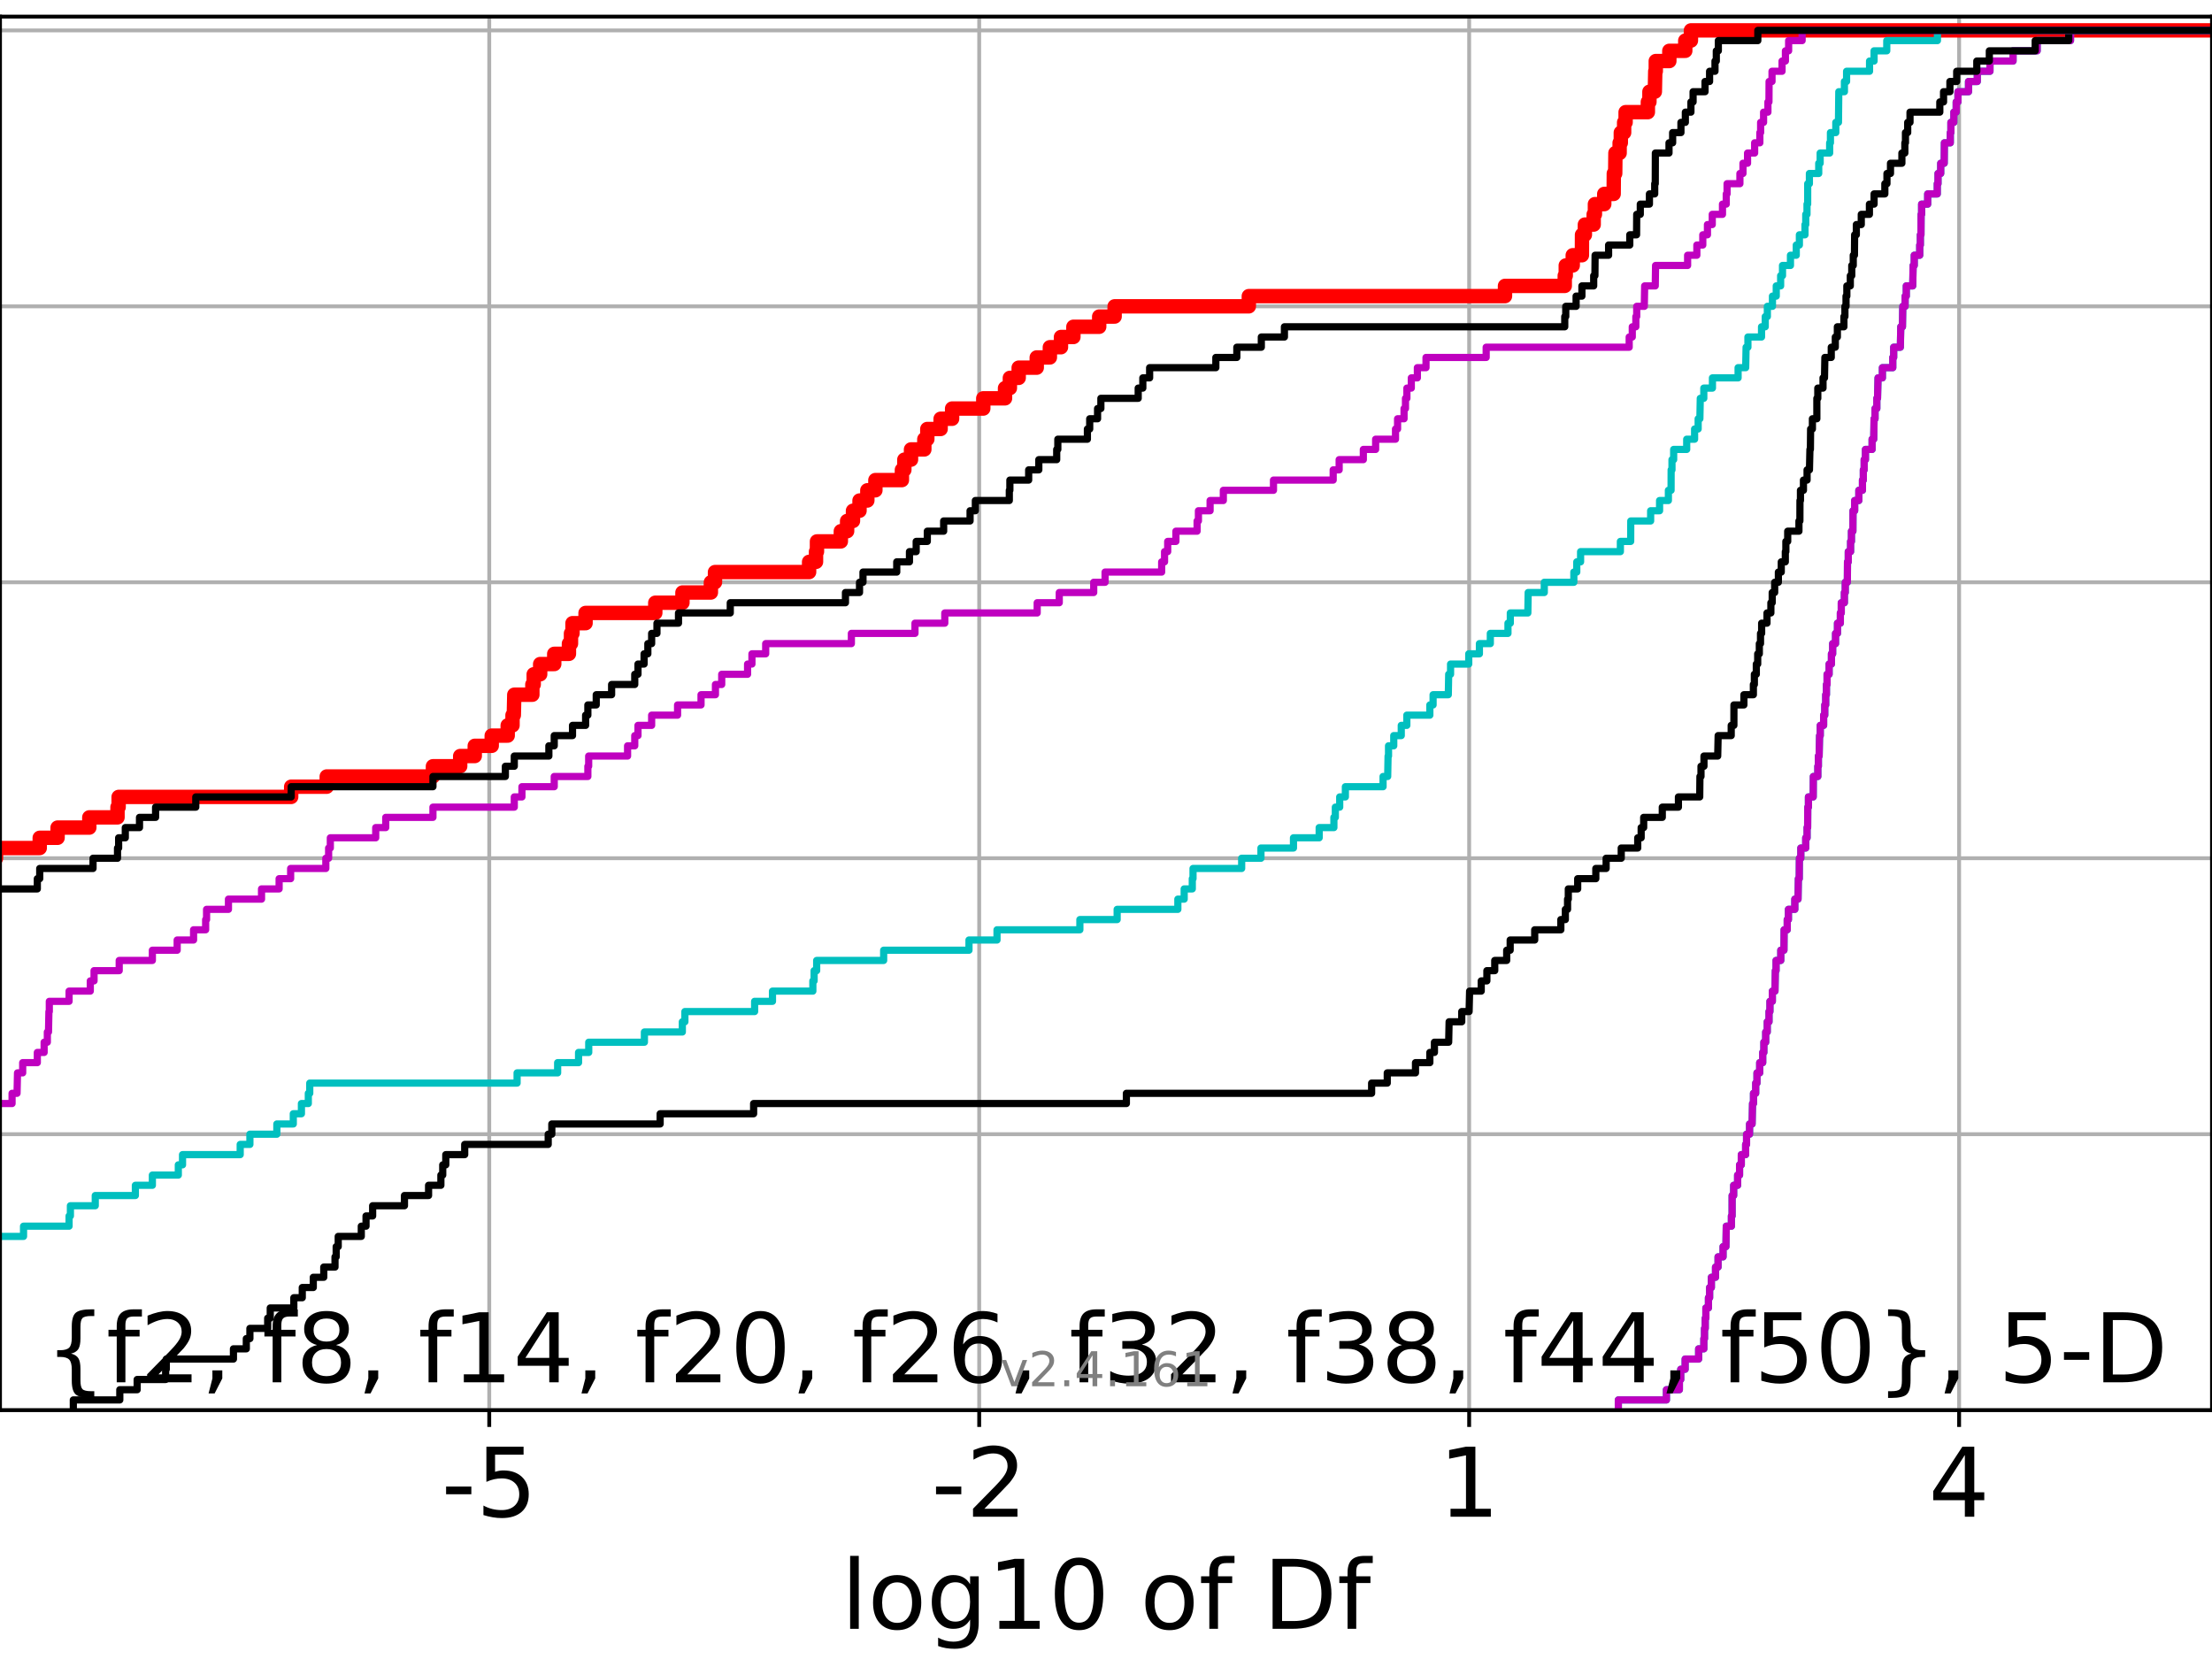 <?xml version="1.0" encoding="utf-8" standalone="no"?>
<!DOCTYPE svg PUBLIC "-//W3C//DTD SVG 1.1//EN"
  "http://www.w3.org/Graphics/SVG/1.1/DTD/svg11.dtd">
<!-- Created with matplotlib (https://matplotlib.org/) -->
<svg height="345.6pt" version="1.1" viewBox="0 0 460.8 345.6" width="460.8pt" xmlns="http://www.w3.org/2000/svg" xmlns:xlink="http://www.w3.org/1999/xlink">
 <defs>
  <style type="text/css">*{stroke-linecap:butt;stroke-linejoin:round;}</style>
 </defs>
 <g id="figure_1">
  <g id="patch_1">
   <path d="M 0 345.6 
L 460.8 345.6 
L 460.8 0 
L 0 0 
z
" style="fill:#ffffff;"/>
  </g>
  <g id="axes_1">
   <g id="patch_2">
    <path d="M 0 293.76 
L 460.8 293.76 
L 460.8 3.456 
L 0 3.456 
z
" style="fill:#ffffff;"/>
   </g>
   <g id="matplotlib.axis_1">
    <g id="xtick_1">
     <g id="line2d_1">
      <path clip-path="url(#p6f774fb34b)" d="M 101.919 293.76 
L 101.919 3.456 
" style="fill:none;stroke:#b0b0b0;stroke-linecap:square;stroke-width:0.8;"/>
     </g>
     <g id="line2d_2">
      <defs>
       <path d="M 0 0 
L 0 3.5 
" id="macb6e0e035" style="stroke:#000000;stroke-width:0.8;"/>
      </defs>
      <g>
       <use style="stroke:#000000;stroke-width:0.8;" x="101.919" xlink:href="#macb6e0e035" y="293.76"/>
      </g>
     </g>
     <g id="text_1">
      <!-- -5 -->
      <g transform="translate(91.949 315.957)scale(0.2 -0.2)">
       <defs>
        <path d="M 4.891 31.391 
L 31.203 31.391 
L 31.203 23.391 
L 4.891 23.391 
z
" id="DejaVuSans-45"/>
        <path d="M 10.797 72.906 
L 49.516 72.906 
L 49.516 64.594 
L 19.828 64.594 
L 19.828 46.734 
Q 21.969 47.469 24.109 47.828 
Q 26.266 48.188 28.422 48.188 
Q 40.625 48.188 47.75 41.5 
Q 54.891 34.812 54.891 23.391 
Q 54.891 11.625 47.562 5.094 
Q 40.234 -1.422 26.906 -1.422 
Q 22.312 -1.422 17.547 -0.641 
Q 12.797 0.141 7.719 1.703 
L 7.719 11.625 
Q 12.109 9.234 16.797 8.062 
Q 21.484 6.891 26.703 6.891 
Q 35.156 6.891 40.078 11.328 
Q 45.016 15.766 45.016 23.391 
Q 45.016 31 40.078 35.438 
Q 35.156 39.891 26.703 39.891 
Q 22.75 39.891 18.812 39.016 
Q 14.891 38.141 10.797 36.281 
z
" id="DejaVuSans-53"/>
       </defs>
       <use xlink:href="#DejaVuSans-45"/>
       <use x="36.084" xlink:href="#DejaVuSans-53"/>
      </g>
     </g>
    </g>
    <g id="xtick_2">
     <g id="line2d_3">
      <path clip-path="url(#p6f774fb34b)" d="M 203.986 293.76 
L 203.986 3.456 
" style="fill:none;stroke:#b0b0b0;stroke-linecap:square;stroke-width:0.8;"/>
     </g>
     <g id="line2d_4">
      <g>
       <use style="stroke:#000000;stroke-width:0.8;" x="203.986" xlink:href="#macb6e0e035" y="293.76"/>
      </g>
     </g>
     <g id="text_2">
      <!-- -2 -->
      <g transform="translate(194.016 315.957)scale(0.2 -0.2)">
       <defs>
        <path d="M 19.188 8.297 
L 53.609 8.297 
L 53.609 0 
L 7.328 0 
L 7.328 8.297 
Q 12.938 14.109 22.625 23.891 
Q 32.328 33.688 34.812 36.531 
Q 39.547 41.844 41.422 45.531 
Q 43.312 49.219 43.312 52.781 
Q 43.312 58.594 39.234 62.25 
Q 35.156 65.922 28.609 65.922 
Q 23.969 65.922 18.812 64.312 
Q 13.672 62.703 7.812 59.422 
L 7.812 69.391 
Q 13.766 71.781 18.938 73 
Q 24.125 74.219 28.422 74.219 
Q 39.75 74.219 46.484 68.547 
Q 53.219 62.891 53.219 53.422 
Q 53.219 48.922 51.531 44.891 
Q 49.859 40.875 45.406 35.406 
Q 44.188 33.984 37.641 27.219 
Q 31.109 20.453 19.188 8.297 
z
" id="DejaVuSans-50"/>
       </defs>
       <use xlink:href="#DejaVuSans-45"/>
       <use x="36.084" xlink:href="#DejaVuSans-50"/>
      </g>
     </g>
    </g>
    <g id="xtick_3">
     <g id="line2d_5">
      <path clip-path="url(#p6f774fb34b)" d="M 306.052 293.76 
L 306.052 3.456 
" style="fill:none;stroke:#b0b0b0;stroke-linecap:square;stroke-width:0.8;"/>
     </g>
     <g id="line2d_6">
      <g>
       <use style="stroke:#000000;stroke-width:0.8;" x="306.052" xlink:href="#macb6e0e035" y="293.76"/>
      </g>
     </g>
     <g id="text_3">
      <!-- 1 -->
      <g transform="translate(299.69 315.957)scale(0.2 -0.2)">
       <defs>
        <path d="M 12.406 8.297 
L 28.516 8.297 
L 28.516 63.922 
L 10.984 60.406 
L 10.984 69.391 
L 28.422 72.906 
L 38.281 72.906 
L 38.281 8.297 
L 54.391 8.297 
L 54.391 0 
L 12.406 0 
z
" id="DejaVuSans-49"/>
       </defs>
       <use xlink:href="#DejaVuSans-49"/>
      </g>
     </g>
    </g>
    <g id="xtick_4">
     <g id="line2d_7">
      <path clip-path="url(#p6f774fb34b)" d="M 408.119 293.76 
L 408.119 3.456 
" style="fill:none;stroke:#b0b0b0;stroke-linecap:square;stroke-width:0.8;"/>
     </g>
     <g id="line2d_8">
      <g>
       <use style="stroke:#000000;stroke-width:0.8;" x="408.119" xlink:href="#macb6e0e035" y="293.76"/>
      </g>
     </g>
     <g id="text_4">
      <!-- 4 -->
      <g transform="translate(401.756 315.957)scale(0.2 -0.2)">
       <defs>
        <path d="M 37.797 64.312 
L 12.891 25.391 
L 37.797 25.391 
z
M 35.203 72.906 
L 47.609 72.906 
L 47.609 25.391 
L 58.016 25.391 
L 58.016 17.188 
L 47.609 17.188 
L 47.609 0 
L 37.797 0 
L 37.797 17.188 
L 4.891 17.188 
L 4.891 26.703 
z
" id="DejaVuSans-52"/>
       </defs>
       <use xlink:href="#DejaVuSans-52"/>
      </g>
     </g>
    </g>
    <g id="text_5">
     <!-- log10 of Df -->
     <g transform="translate(175.214 339.313)scale(0.2 -0.2)">
      <defs>
       <path d="M 9.422 75.984 
L 18.406 75.984 
L 18.406 0 
L 9.422 0 
z
" id="DejaVuSans-108"/>
       <path d="M 30.609 48.391 
Q 23.391 48.391 19.188 42.75 
Q 14.984 37.109 14.984 27.297 
Q 14.984 17.484 19.156 11.844 
Q 23.344 6.203 30.609 6.203 
Q 37.797 6.203 41.984 11.859 
Q 46.188 17.531 46.188 27.297 
Q 46.188 37.016 41.984 42.703 
Q 37.797 48.391 30.609 48.391 
z
M 30.609 56 
Q 42.328 56 49.016 48.375 
Q 55.719 40.766 55.719 27.297 
Q 55.719 13.875 49.016 6.219 
Q 42.328 -1.422 30.609 -1.422 
Q 18.844 -1.422 12.172 6.219 
Q 5.516 13.875 5.516 27.297 
Q 5.516 40.766 12.172 48.375 
Q 18.844 56 30.609 56 
z
" id="DejaVuSans-111"/>
       <path d="M 45.406 27.984 
Q 45.406 37.75 41.375 43.109 
Q 37.359 48.484 30.078 48.484 
Q 22.859 48.484 18.828 43.109 
Q 14.797 37.75 14.797 27.984 
Q 14.797 18.266 18.828 12.891 
Q 22.859 7.516 30.078 7.516 
Q 37.359 7.516 41.375 12.891 
Q 45.406 18.266 45.406 27.984 
z
M 54.391 6.781 
Q 54.391 -7.172 48.188 -13.984 
Q 42 -20.797 29.203 -20.797 
Q 24.469 -20.797 20.266 -20.094 
Q 16.062 -19.391 12.109 -17.922 
L 12.109 -9.188 
Q 16.062 -11.328 19.922 -12.344 
Q 23.781 -13.375 27.781 -13.375 
Q 36.625 -13.375 41.016 -8.766 
Q 45.406 -4.156 45.406 5.172 
L 45.406 9.625 
Q 42.625 4.781 38.281 2.391 
Q 33.938 0 27.875 0 
Q 17.828 0 11.672 7.656 
Q 5.516 15.328 5.516 27.984 
Q 5.516 40.672 11.672 48.328 
Q 17.828 56 27.875 56 
Q 33.938 56 38.281 53.609 
Q 42.625 51.219 45.406 46.391 
L 45.406 54.688 
L 54.391 54.688 
z
" id="DejaVuSans-103"/>
       <path d="M 31.781 66.406 
Q 24.172 66.406 20.328 58.906 
Q 16.5 51.422 16.5 36.375 
Q 16.5 21.391 20.328 13.891 
Q 24.172 6.391 31.781 6.391 
Q 39.453 6.391 43.281 13.891 
Q 47.125 21.391 47.125 36.375 
Q 47.125 51.422 43.281 58.906 
Q 39.453 66.406 31.781 66.406 
z
M 31.781 74.219 
Q 44.047 74.219 50.516 64.516 
Q 56.984 54.828 56.984 36.375 
Q 56.984 17.969 50.516 8.266 
Q 44.047 -1.422 31.781 -1.422 
Q 19.531 -1.422 13.062 8.266 
Q 6.594 17.969 6.594 36.375 
Q 6.594 54.828 13.062 64.516 
Q 19.531 74.219 31.781 74.219 
z
" id="DejaVuSans-48"/>
       <path id="DejaVuSans-32"/>
       <path d="M 37.109 75.984 
L 37.109 68.5 
L 28.516 68.5 
Q 23.688 68.5 21.797 66.547 
Q 19.922 64.594 19.922 59.516 
L 19.922 54.688 
L 34.719 54.688 
L 34.719 47.703 
L 19.922 47.703 
L 19.922 0 
L 10.891 0 
L 10.891 47.703 
L 2.297 47.703 
L 2.297 54.688 
L 10.891 54.688 
L 10.891 58.5 
Q 10.891 67.625 15.141 71.797 
Q 19.391 75.984 28.609 75.984 
z
" id="DejaVuSans-102"/>
       <path d="M 19.672 64.797 
L 19.672 8.109 
L 31.594 8.109 
Q 46.688 8.109 53.688 14.938 
Q 60.688 21.781 60.688 36.531 
Q 60.688 51.172 53.688 57.984 
Q 46.688 64.797 31.594 64.797 
z
M 9.812 72.906 
L 30.078 72.906 
Q 51.266 72.906 61.172 64.094 
Q 71.094 55.281 71.094 36.531 
Q 71.094 17.672 61.125 8.828 
Q 51.172 0 30.078 0 
L 9.812 0 
z
" id="DejaVuSans-68"/>
      </defs>
      <use xlink:href="#DejaVuSans-108"/>
      <use x="27.783" xlink:href="#DejaVuSans-111"/>
      <use x="88.965" xlink:href="#DejaVuSans-103"/>
      <use x="152.441" xlink:href="#DejaVuSans-49"/>
      <use x="216.064" xlink:href="#DejaVuSans-48"/>
      <use x="279.688" xlink:href="#DejaVuSans-32"/>
      <use x="311.475" xlink:href="#DejaVuSans-111"/>
      <use x="372.656" xlink:href="#DejaVuSans-102"/>
      <use x="407.861" xlink:href="#DejaVuSans-32"/>
      <use x="439.648" xlink:href="#DejaVuSans-68"/>
      <use x="516.65" xlink:href="#DejaVuSans-102"/>
     </g>
    </g>
   </g>
   <g id="matplotlib.axis_2">
    <g id="ytick_1">
     <g id="line2d_9">
      <path clip-path="url(#p6f774fb34b)" d="M 0 293.76 
L 460.8 293.76 
" style="fill:none;stroke:#b0b0b0;stroke-linecap:square;stroke-width:0.8;"/>
     </g>
     <g id="line2d_10">
      <defs>
       <path d="M 0 0 
L -3.5 0 
" id="m9b605b7a3c" style="stroke:#000000;stroke-width:0.8;"/>
      </defs>
      <g>
       <use style="stroke:#000000;stroke-width:0.8;" x="0" xlink:href="#m9b605b7a3c" y="293.76"/>
      </g>
     </g>
    </g>
    <g id="ytick_2">
     <g id="line2d_11">
      <path clip-path="url(#p6f774fb34b)" d="M 0 236.274 
L 460.8 236.274 
" style="fill:none;stroke:#b0b0b0;stroke-linecap:square;stroke-width:0.8;"/>
     </g>
     <g id="line2d_12">
      <g>
       <use style="stroke:#000000;stroke-width:0.8;" x="0" xlink:href="#m9b605b7a3c" y="236.274"/>
      </g>
     </g>
    </g>
    <g id="ytick_3">
     <g id="line2d_13">
      <path clip-path="url(#p6f774fb34b)" d="M 0 178.788 
L 460.8 178.788 
" style="fill:none;stroke:#b0b0b0;stroke-linecap:square;stroke-width:0.8;"/>
     </g>
     <g id="line2d_14">
      <g>
       <use style="stroke:#000000;stroke-width:0.8;" x="0" xlink:href="#m9b605b7a3c" y="178.788"/>
      </g>
     </g>
    </g>
    <g id="ytick_4">
     <g id="line2d_15">
      <path clip-path="url(#p6f774fb34b)" d="M 0 121.302 
L 460.8 121.302 
" style="fill:none;stroke:#b0b0b0;stroke-linecap:square;stroke-width:0.8;"/>
     </g>
     <g id="line2d_16">
      <g>
       <use style="stroke:#000000;stroke-width:0.8;" x="0" xlink:href="#m9b605b7a3c" y="121.302"/>
      </g>
     </g>
    </g>
    <g id="ytick_5">
     <g id="line2d_17">
      <path clip-path="url(#p6f774fb34b)" d="M 0 63.816 
L 460.8 63.816 
" style="fill:none;stroke:#b0b0b0;stroke-linecap:square;stroke-width:0.8;"/>
     </g>
     <g id="line2d_18">
      <g>
       <use style="stroke:#000000;stroke-width:0.8;" x="0" xlink:href="#m9b605b7a3c" y="63.816"/>
      </g>
     </g>
    </g>
    <g id="ytick_6">
     <g id="line2d_19">
      <path clip-path="url(#p6f774fb34b)" d="M 0 6.33 
L 460.8 6.33 
" style="fill:none;stroke:#b0b0b0;stroke-linecap:square;stroke-width:0.8;"/>
     </g>
     <g id="line2d_20">
      <g>
       <use style="stroke:#000000;stroke-width:0.8;" x="0" xlink:href="#m9b605b7a3c" y="6.33"/>
      </g>
     </g>
    </g>
   </g>
   <g id="line2d_21">
    <path clip-path="url(#p6f774fb34b)" d="M -1 178.788 
L -0.83 178.788 
L -0.83 176.659 
L 8.276 176.659 
L 8.276 174.53 
L 11.997 174.53 
L 11.997 172.401 
L 18.606 172.401 
L 18.606 170.272 
L 24.481 170.272 
L 24.481 168.143 
L 24.714 168.143 
L 24.714 166.013 
L 60.658 166.013 
L 60.658 163.884 
L 68.067 163.884 
L 68.067 161.755 
L 90.19 161.755 
L 90.19 159.626 
L 95.866 159.626 
L 95.866 157.497 
L 98.9 157.497 
L 98.9 155.368 
L 102.435 155.368 
L 102.435 153.239 
L 105.763 153.239 
L 105.763 151.11 
L 106.768 151.11 
L 106.768 148.981 
L 107.037 148.981 
L 107.135 144.722 
L 110.901 144.722 
L 110.901 142.593 
L 111.182 142.593 
L 111.182 140.464 
L 112.527 140.464 
L 112.527 138.335 
L 115.458 138.335 
L 115.458 136.206 
L 118.521 136.206 
L 118.521 134.077 
L 118.947 134.077 
L 118.947 131.948 
L 119.263 131.948 
L 119.263 129.819 
L 121.982 129.819 
L 121.982 127.69 
L 136.508 127.69 
L 136.508 125.56 
L 142.166 125.56 
L 142.166 123.431 
L 148.091 123.431 
L 148.091 121.302 
L 148.946 121.302 
L 148.946 119.173 
L 168.551 119.173 
L 168.551 117.044 
L 169.991 117.044 
L 169.991 114.915 
L 170.19 114.915 
L 170.19 112.786 
L 175.163 112.786 
L 175.163 110.657 
L 176.47 110.657 
L 176.47 108.528 
L 177.692 108.528 
L 177.692 106.398 
L 179.054 106.398 
L 179.054 104.269 
L 180.682 104.269 
L 180.682 102.14 
L 182.36 102.14 
L 182.36 100.011 
L 187.885 100.011 
L 187.885 97.882 
L 188.391 97.882 
L 188.391 95.753 
L 189.78 95.753 
L 189.78 93.624 
L 192.555 93.624 
L 192.555 91.495 
L 193.177 91.495 
L 193.177 89.366 
L 195.95 89.366 
L 195.95 87.236 
L 198.341 87.236 
L 198.341 85.107 
L 204.834 85.107 
L 204.834 82.978 
L 209.366 82.978 
L 209.366 80.849 
L 210.375 80.849 
L 210.375 78.72 
L 212.211 78.72 
L 212.211 76.591 
L 215.973 76.591 
L 215.973 74.462 
L 218.706 74.462 
L 218.706 72.333 
L 221.02 72.333 
L 221.02 70.204 
L 223.609 70.204 
L 223.609 68.074 
L 228.982 68.074 
L 228.982 65.945 
L 232.197 65.945 
L 232.197 63.816 
L 260.153 63.816 
L 260.153 61.687 
L 313.518 61.687 
L 313.518 59.558 
L 325.966 59.558 
L 325.966 57.429 
L 326.177 57.429 
L 326.177 55.3 
L 327.631 55.3 
L 327.631 53.171 
L 329.542 53.171 
L 329.562 48.912 
L 330.16 48.912 
L 330.16 46.783 
L 331.995 46.783 
L 331.995 44.654 
L 332.251 44.654 
L 332.251 42.525 
L 334.195 42.525 
L 334.195 40.396 
L 336.155 40.396 
L 336.188 36.138 
L 336.476 36.138 
L 336.524 31.88 
L 337.399 31.88 
L 337.399 29.75 
L 337.646 29.75 
L 337.646 27.621 
L 338.337 27.621 
L 338.337 25.492 
L 338.645 25.492 
L 338.645 23.363 
L 343.28 23.363 
L 343.28 21.234 
L 343.606 21.234 
L 343.606 19.105 
L 344.734 19.105 
L 344.821 14.847 
L 344.929 14.847 
L 344.929 12.718 
L 347.753 12.718 
L 347.753 10.589 
L 351.072 10.589 
L 351.072 8.459 
L 352.251 8.459 
L 352.251 6.33 
L 352.251 6.33 
L 460.8 6.33 
L 460.8 6.33 
" style="fill:none;stroke:#ff0000;stroke-linecap:square;stroke-width:3;"/>
   </g>
   <g id="line2d_22">
    <path clip-path="url(#p6f774fb34b)" d="M 337.129 293.76 
L 337.129 291.631 
L 347.146 291.631 
L 347.146 289.502 
L 349.846 289.502 
L 349.846 287.373 
L 350.127 287.373 
L 350.127 285.244 
L 351.046 285.244 
L 351.046 283.114 
L 353.857 283.114 
L 353.857 280.985 
L 354.943 280.985 
L 354.943 278.856 
L 355.081 278.856 
L 355.081 276.727 
L 355.234 276.727 
L 355.234 274.598 
L 355.364 274.598 
L 355.364 272.469 
L 355.898 272.469 
L 355.898 270.34 
L 356.145 270.34 
L 356.145 268.211 
L 356.511 268.211 
L 356.511 266.082 
L 357.373 266.082 
L 357.373 263.952 
L 357.904 263.952 
L 357.904 261.823 
L 358.943 261.823 
L 358.943 259.694 
L 359.542 259.694 
L 359.616 255.436 
L 360.684 255.436 
L 360.684 253.307 
L 360.829 253.307 
L 360.836 249.049 
L 361.154 249.049 
L 361.154 246.92 
L 361.977 246.92 
L 361.977 244.79 
L 362.383 244.79 
L 362.383 242.661 
L 362.746 242.661 
L 362.746 240.532 
L 363.647 240.532 
L 363.647 238.403 
L 363.84 238.403 
L 363.84 236.274 
L 364.466 236.274 
L 364.466 234.145 
L 364.994 234.145 
L 365.089 229.887 
L 365.283 229.887 
L 365.283 227.758 
L 365.743 227.758 
L 365.743 225.629 
L 366.012 225.629 
L 366.012 223.499 
L 366.575 223.499 
L 366.575 221.37 
L 367.204 221.37 
L 367.204 219.241 
L 367.445 219.241 
L 367.445 217.112 
L 367.826 217.112 
L 367.826 214.983 
L 368.148 214.983 
L 368.148 212.854 
L 368.516 212.854 
L 368.516 210.725 
L 368.708 210.725 
L 368.708 208.596 
L 369.214 208.596 
L 369.214 206.467 
L 369.761 206.467 
L 369.836 202.208 
L 369.986 202.208 
L 369.986 200.079 
L 370.969 200.079 
L 370.969 197.95 
L 371.628 197.95 
L 371.662 193.692 
L 372.311 193.692 
L 372.311 191.563 
L 372.562 191.563 
L 372.562 189.434 
L 373.893 189.434 
L 373.893 187.305 
L 374.562 187.305 
L 374.634 183.046 
L 374.815 183.046 
L 374.846 178.788 
L 375.141 178.788 
L 375.141 176.659 
L 376.163 176.659 
L 376.163 174.53 
L 376.447 174.53 
L 376.447 172.401 
L 376.564 172.401 
L 376.594 168.143 
L 376.729 168.143 
L 376.729 166.013 
L 377.722 166.013 
L 377.751 161.755 
L 378.686 161.755 
L 378.686 159.626 
L 378.805 159.626 
L 378.805 157.497 
L 378.96 157.497 
L 379.052 153.239 
L 379.194 153.239 
L 379.194 151.11 
L 379.895 151.11 
L 379.895 148.981 
L 380.13 148.981 
L 380.13 146.851 
L 380.327 146.851 
L 380.327 144.722 
L 380.482 144.722 
L 380.482 142.593 
L 380.613 142.593 
L 380.613 140.464 
L 381.036 140.464 
L 381.036 138.335 
L 381.52 138.335 
L 381.52 136.206 
L 381.775 136.206 
L 381.775 134.077 
L 382.377 134.077 
L 382.377 131.948 
L 382.781 131.948 
L 382.781 129.819 
L 383.378 129.819 
L 383.378 127.69 
L 383.569 127.69 
L 383.569 125.56 
L 384.219 125.56 
L 384.219 123.431 
L 384.401 123.431 
L 384.401 121.302 
L 384.835 121.302 
L 384.868 117.044 
L 385.027 117.044 
L 385.027 114.915 
L 385.51 114.915 
L 385.51 112.786 
L 385.689 112.786 
L 385.689 110.657 
L 385.991 110.657 
L 386.016 106.398 
L 386.361 106.398 
L 386.361 104.269 
L 387.227 104.269 
L 387.227 102.14 
L 387.983 102.14 
L 387.983 100.011 
L 388.162 100.011 
L 388.162 97.882 
L 388.339 97.882 
L 388.339 95.753 
L 388.606 95.753 
L 388.606 93.624 
L 389.99 93.624 
L 389.99 91.495 
L 390.33 91.495 
L 390.405 87.236 
L 390.606 87.236 
L 390.606 85.107 
L 390.978 85.107 
L 390.978 82.978 
L 391.124 82.978 
L 391.228 78.72 
L 392.137 78.72 
L 392.137 76.591 
L 394.3 76.591 
L 394.3 74.462 
L 394.488 74.462 
L 394.488 72.333 
L 395.877 72.333 
L 395.967 68.074 
L 396.315 68.074 
L 396.382 63.816 
L 396.874 63.816 
L 396.874 61.687 
L 397.115 61.687 
L 397.115 59.558 
L 398.45 59.558 
L 398.546 55.3 
L 398.771 55.3 
L 398.771 53.171 
L 399.914 53.171 
L 399.914 51.042 
L 400.045 51.042 
L 400.045 48.912 
L 400.172 48.912 
L 400.201 44.654 
L 400.307 44.654 
L 400.307 42.525 
L 401.571 42.525 
L 401.571 40.396 
L 403.57 40.396 
L 403.57 38.267 
L 403.721 38.267 
L 403.721 36.138 
L 404.284 36.138 
L 404.284 34.009 
L 405.013 34.009 
L 405.052 29.75 
L 406.286 29.75 
L 406.286 27.621 
L 406.405 27.621 
L 406.405 25.492 
L 407.02 25.492 
L 407.02 23.363 
L 407.51 23.363 
L 407.51 21.234 
L 407.877 21.234 
L 407.877 19.105 
L 410.077 19.105 
L 410.077 16.976 
L 411.908 16.976 
L 411.908 14.847 
L 414.546 14.847 
L 414.546 12.718 
L 419.357 12.718 
L 419.357 10.589 
L 424.376 10.589 
L 424.376 8.459 
L 431.328 8.459 
L 431.328 6.33 
L 431.328 6.33 
L 460.8 6.33 
L 460.8 6.33 
" style="fill:none;stroke:#00bfbf;stroke-linecap:square;stroke-width:1.5;"/>
   </g>
   <g id="line2d_23">
    <path clip-path="url(#p6f774fb34b)" d="M 337.129 293.76 
L 337.129 291.631 
L 347.146 291.631 
L 347.146 289.502 
L 349.846 289.502 
L 349.846 287.373 
L 350.127 287.373 
L 350.127 285.244 
L 351.046 285.244 
L 351.046 283.114 
L 353.857 283.114 
L 353.857 280.985 
L 354.943 280.985 
L 354.943 278.856 
L 355.081 278.856 
L 355.081 276.727 
L 355.234 276.727 
L 355.234 274.598 
L 355.364 274.598 
L 355.364 272.469 
L 355.898 272.469 
L 355.898 270.34 
L 356.145 270.34 
L 356.145 268.211 
L 356.511 268.211 
L 356.511 266.082 
L 357.373 266.082 
L 357.373 263.952 
L 357.904 263.952 
L 357.904 261.823 
L 358.943 261.823 
L 358.943 259.694 
L 359.542 259.694 
L 359.616 255.436 
L 360.684 255.436 
L 360.684 253.307 
L 360.829 253.307 
L 360.836 249.049 
L 361.154 249.049 
L 361.154 246.92 
L 361.977 246.92 
L 361.977 244.79 
L 362.383 244.79 
L 362.383 242.661 
L 362.746 242.661 
L 362.746 240.532 
L 363.647 240.532 
L 363.647 238.403 
L 363.84 238.403 
L 363.84 236.274 
L 364.466 236.274 
L 364.466 234.145 
L 364.994 234.145 
L 365.089 229.887 
L 365.283 229.887 
L 365.283 227.758 
L 365.743 227.758 
L 365.743 225.629 
L 366.012 225.629 
L 366.012 223.499 
L 366.575 223.499 
L 366.575 221.37 
L 367.204 221.37 
L 367.204 219.241 
L 367.445 219.241 
L 367.445 217.112 
L 367.826 217.112 
L 367.826 214.983 
L 368.148 214.983 
L 368.148 212.854 
L 368.516 212.854 
L 368.516 210.725 
L 368.708 210.725 
L 368.708 208.596 
L 369.214 208.596 
L 369.214 206.467 
L 369.761 206.467 
L 369.836 202.208 
L 369.986 202.208 
L 369.986 200.079 
L 370.969 200.079 
L 370.969 197.95 
L 371.628 197.95 
L 371.662 193.692 
L 372.311 193.692 
L 372.311 191.563 
L 372.562 191.563 
L 372.562 189.434 
L 373.893 189.434 
L 373.893 187.305 
L 374.562 187.305 
L 374.634 183.046 
L 374.815 183.046 
L 374.846 178.788 
L 375.141 178.788 
L 375.141 176.659 
L 376.163 176.659 
L 376.163 174.53 
L 376.447 174.53 
L 376.447 172.401 
L 376.564 172.401 
L 376.594 168.143 
L 376.729 168.143 
L 376.729 166.013 
L 377.722 166.013 
L 377.751 161.755 
L 378.686 161.755 
L 378.686 159.626 
L 378.805 159.626 
L 378.805 157.497 
L 378.96 157.497 
L 379.052 153.239 
L 379.194 153.239 
L 379.194 151.11 
L 379.895 151.11 
L 379.895 148.981 
L 380.13 148.981 
L 380.13 146.851 
L 380.327 146.851 
L 380.327 144.722 
L 380.482 144.722 
L 380.482 142.593 
L 380.613 142.593 
L 380.613 140.464 
L 381.036 140.464 
L 381.036 138.335 
L 381.52 138.335 
L 381.52 136.206 
L 381.775 136.206 
L 381.775 134.077 
L 382.377 134.077 
L 382.377 131.948 
L 382.781 131.948 
L 382.781 129.819 
L 383.378 129.819 
L 383.378 127.69 
L 383.569 127.69 
L 383.569 125.56 
L 384.219 125.56 
L 384.219 123.431 
L 384.401 123.431 
L 384.401 121.302 
L 384.835 121.302 
L 384.868 117.044 
L 385.027 117.044 
L 385.027 114.915 
L 385.51 114.915 
L 385.51 112.786 
L 385.689 112.786 
L 385.689 110.657 
L 385.991 110.657 
L 386.016 106.398 
L 386.361 106.398 
L 386.361 104.269 
L 387.227 104.269 
L 387.227 102.14 
L 387.983 102.14 
L 387.983 100.011 
L 388.162 100.011 
L 388.162 97.882 
L 388.339 97.882 
L 388.339 95.753 
L 388.606 95.753 
L 388.606 93.624 
L 389.99 93.624 
L 389.99 91.495 
L 390.33 91.495 
L 390.405 87.236 
L 390.606 87.236 
L 390.606 85.107 
L 390.978 85.107 
L 390.978 82.978 
L 391.124 82.978 
L 391.228 78.72 
L 392.137 78.72 
L 392.137 76.591 
L 394.3 76.591 
L 394.3 74.462 
L 394.488 74.462 
L 394.488 72.333 
L 395.877 72.333 
L 395.967 68.074 
L 396.315 68.074 
L 396.382 63.816 
L 396.874 63.816 
L 396.874 61.687 
L 397.115 61.687 
L 397.115 59.558 
L 398.45 59.558 
L 398.546 55.3 
L 398.771 55.3 
L 398.771 53.171 
L 399.914 53.171 
L 399.914 51.042 
L 400.045 51.042 
L 400.045 48.912 
L 400.172 48.912 
L 400.201 44.654 
L 400.307 44.654 
L 400.307 42.525 
L 401.571 42.525 
L 401.571 40.396 
L 403.57 40.396 
L 403.57 38.267 
L 403.721 38.267 
L 403.721 36.138 
L 404.284 36.138 
L 404.284 34.009 
L 405.013 34.009 
L 405.052 29.75 
L 406.286 29.75 
L 406.286 27.621 
L 406.405 27.621 
L 406.405 25.492 
L 407.02 25.492 
L 407.02 23.363 
L 407.51 23.363 
L 407.51 21.234 
L 407.877 21.234 
L 407.877 19.105 
L 410.077 19.105 
L 410.077 16.976 
L 411.908 16.976 
L 411.908 14.847 
L 414.546 14.847 
L 414.546 12.718 
L 419.357 12.718 
L 419.357 10.589 
L 424.376 10.589 
L 424.376 8.459 
L 431.328 8.459 
L 431.328 6.33 
L 431.328 6.33 
L 460.8 6.33 
L 460.8 6.33 
" style="fill:none;stroke:#bf00bf;stroke-linecap:square;stroke-width:1.5;"/>
   </g>
   <g id="line2d_24">
    <path clip-path="url(#p6f774fb34b)" d="M 15.274 293.76 
L 15.274 291.631 
L 24.957 291.631 
L 24.957 289.502 
L 28.574 289.502 
L 28.574 287.373 
L 34.504 287.373 
L 34.504 285.244 
L 34.643 285.244 
L 34.643 283.114 
L 48.63 283.114 
L 48.63 280.985 
L 51.313 280.985 
L 51.313 278.856 
L 52.059 278.856 
L 52.059 276.727 
L 55.764 276.727 
L 55.764 274.598 
L 56.297 274.598 
L 56.297 272.469 
L 61.21 272.469 
L 61.21 270.34 
L 62.968 270.34 
L 62.968 268.211 
L 65.263 268.211 
L 65.263 266.082 
L 67.447 266.082 
L 67.447 263.952 
L 69.788 263.952 
L 69.788 261.823 
L 70.034 261.823 
L 70.034 259.694 
L 70.457 259.694 
L 70.457 257.565 
L 75.263 257.565 
L 75.263 255.436 
L 76.251 255.436 
L 76.251 253.307 
L 77.628 253.307 
L 77.628 251.178 
L 84.257 251.178 
L 84.257 249.049 
L 89.279 249.049 
L 89.279 246.92 
L 91.844 246.92 
L 91.844 244.79 
L 92.229 244.79 
L 92.229 242.661 
L 92.866 242.661 
L 92.866 240.532 
L 96.806 240.532 
L 96.806 238.403 
L 114.202 238.403 
L 114.202 236.274 
L 114.952 236.274 
L 114.952 234.145 
L 137.52 234.145 
L 137.52 232.016 
L 156.994 232.016 
L 156.994 229.887 
L 234.645 229.887 
L 234.645 227.758 
L 285.734 227.758 
L 285.734 225.629 
L 288.991 225.629 
L 288.991 223.499 
L 294.873 223.499 
L 294.873 221.37 
L 297.863 221.37 
L 297.863 219.241 
L 298.818 219.241 
L 298.818 217.112 
L 301.785 217.112 
L 301.875 212.854 
L 304.509 212.854 
L 304.509 210.725 
L 306.04 210.725 
L 306.145 206.467 
L 308.568 206.467 
L 308.568 204.337 
L 309.744 204.337 
L 309.744 202.208 
L 311.382 202.208 
L 311.382 200.079 
L 313.871 200.079 
L 313.871 197.95 
L 314.597 197.95 
L 314.597 195.821 
L 319.707 195.821 
L 319.707 193.692 
L 325.153 193.692 
L 325.153 191.563 
L 326.093 191.563 
L 326.093 189.434 
L 326.551 189.434 
L 326.551 187.305 
L 326.707 187.305 
L 326.707 185.175 
L 328.661 185.175 
L 328.661 183.046 
L 332.439 183.046 
L 332.439 180.917 
L 334.588 180.917 
L 334.588 178.788 
L 337.732 178.788 
L 337.732 176.659 
L 341.169 176.659 
L 341.169 174.53 
L 341.885 174.53 
L 341.885 172.401 
L 342.409 172.401 
L 342.409 170.272 
L 346.285 170.272 
L 346.285 168.143 
L 349.646 168.143 
L 349.646 166.013 
L 354.082 166.013 
L 354.128 161.755 
L 354.35 161.755 
L 354.35 159.626 
L 354.968 159.626 
L 354.968 157.497 
L 357.83 157.497 
L 357.922 153.239 
L 360.644 153.239 
L 360.644 151.11 
L 361.202 151.11 
L 361.212 146.851 
L 363.285 146.851 
L 363.285 144.722 
L 365.259 144.722 
L 365.259 142.593 
L 365.467 142.593 
L 365.467 140.464 
L 365.872 140.464 
L 365.872 138.335 
L 366.161 138.335 
L 366.161 136.206 
L 366.5 136.206 
L 366.5 134.077 
L 366.747 134.077 
L 366.747 131.948 
L 366.983 131.948 
L 366.983 129.819 
L 368.097 129.819 
L 368.097 127.69 
L 368.907 127.69 
L 368.907 125.56 
L 369.183 125.56 
L 369.183 123.431 
L 369.697 123.431 
L 369.697 121.302 
L 370.468 121.302 
L 370.468 119.173 
L 371.07 119.173 
L 371.07 117.044 
L 371.916 117.044 
L 371.916 114.915 
L 372.029 114.915 
L 372.029 112.786 
L 372.411 112.786 
L 372.411 110.657 
L 374.752 110.657 
L 374.752 108.528 
L 374.951 108.528 
L 374.966 104.269 
L 375.068 104.269 
L 375.068 102.14 
L 375.691 102.14 
L 375.691 100.011 
L 376.447 100.011 
L 376.447 97.882 
L 376.943 97.882 
L 377.04 93.624 
L 377.139 93.624 
L 377.182 89.366 
L 377.558 89.366 
L 377.558 87.236 
L 378.483 87.236 
L 378.484 82.978 
L 378.681 82.978 
L 378.681 80.849 
L 379.768 80.849 
L 379.768 78.72 
L 380.077 78.72 
L 380.155 74.462 
L 381.484 74.462 
L 381.484 72.333 
L 382.329 72.333 
L 382.329 70.204 
L 382.756 70.204 
L 382.756 68.074 
L 384.121 68.074 
L 384.121 65.945 
L 384.33 65.945 
L 384.33 63.816 
L 384.56 63.816 
L 384.56 61.687 
L 384.731 61.687 
L 384.731 59.558 
L 385.454 59.558 
L 385.454 57.429 
L 385.756 57.429 
L 385.756 55.3 
L 386.065 55.3 
L 386.065 53.171 
L 386.314 53.171 
L 386.355 48.912 
L 386.71 48.912 
L 386.71 46.783 
L 387.737 46.783 
L 387.737 44.654 
L 389.434 44.654 
L 389.434 42.525 
L 390.405 42.525 
L 390.405 40.396 
L 392.648 40.396 
L 392.648 38.267 
L 393.088 38.267 
L 393.088 36.138 
L 393.824 36.138 
L 393.824 34.009 
L 396.199 34.009 
L 396.199 31.88 
L 396.814 31.88 
L 396.814 29.75 
L 396.942 29.75 
L 396.942 27.621 
L 397.409 27.621 
L 397.409 25.492 
L 397.89 25.492 
L 397.89 23.363 
L 404.098 23.363 
L 404.098 21.234 
L 404.877 21.234 
L 404.877 19.105 
L 406.201 19.105 
L 406.201 16.976 
L 407.617 16.976 
L 407.617 14.847 
L 411.803 14.847 
L 411.803 12.718 
L 414.413 12.718 
L 414.413 10.589 
L 423.969 10.589 
L 423.969 8.459 
L 430.957 8.459 
L 430.957 6.33 
L 430.957 6.33 
L 460.8 6.33 
L 460.8 6.33 
" style="fill:none;stroke:#000000;stroke-linecap:square;stroke-width:1.5;"/>
   </g>
   <g id="line2d_25">
    <path clip-path="url(#p6f774fb34b)" d="M -1 257.565 
L 4.904 257.565 
L 4.904 255.436 
L 14.389 255.436 
L 14.389 253.307 
L 14.666 253.307 
L 14.666 251.178 
L 19.845 251.178 
L 19.845 249.049 
L 28.2 249.049 
L 28.2 246.92 
L 31.742 246.92 
L 31.742 244.79 
L 37.147 244.79 
L 37.147 242.661 
L 38.024 242.661 
L 38.024 240.532 
L 50.038 240.532 
L 50.038 238.403 
L 52.059 238.403 
L 52.059 236.274 
L 57.671 236.274 
L 57.671 234.145 
L 61.098 234.145 
L 61.098 232.016 
L 62.792 232.016 
L 62.792 229.887 
L 64.228 229.887 
L 64.228 227.758 
L 64.528 227.758 
L 64.528 225.629 
L 107.72 225.629 
L 107.72 223.499 
L 116.166 223.499 
L 116.166 221.37 
L 120.523 221.37 
L 120.523 219.241 
L 122.644 219.241 
L 122.644 217.112 
L 134.242 217.112 
L 134.242 214.983 
L 142.144 214.983 
L 142.144 212.854 
L 142.676 212.854 
L 142.676 210.725 
L 157.202 210.725 
L 157.202 208.596 
L 160.922 208.596 
L 160.922 206.467 
L 169.332 206.467 
L 169.332 204.337 
L 169.595 204.337 
L 169.595 202.208 
L 170.127 202.208 
L 170.127 200.079 
L 184.083 200.079 
L 184.083 197.95 
L 201.857 197.95 
L 201.857 195.821 
L 207.697 195.821 
L 207.697 193.692 
L 224.957 193.692 
L 224.957 191.563 
L 232.723 191.563 
L 232.723 189.434 
L 245.367 189.434 
L 245.367 187.305 
L 246.688 187.305 
L 246.688 185.175 
L 248.376 185.175 
L 248.376 183.046 
L 248.529 183.046 
L 248.529 180.917 
L 258.661 180.917 
L 258.661 178.788 
L 262.68 178.788 
L 262.68 176.659 
L 269.455 176.659 
L 269.455 174.53 
L 274.808 174.53 
L 274.808 172.401 
L 277.875 172.401 
L 277.875 170.272 
L 278.175 170.272 
L 278.175 168.143 
L 279.084 168.143 
L 279.084 166.013 
L 280.266 166.013 
L 280.266 163.884 
L 288.117 163.884 
L 288.117 161.755 
L 289.081 161.755 
L 289.159 157.497 
L 289.256 157.497 
L 289.256 155.368 
L 290.344 155.368 
L 290.344 153.239 
L 291.909 153.239 
L 291.909 151.11 
L 293.067 151.11 
L 293.067 148.981 
L 297.863 148.981 
L 297.863 146.851 
L 298.538 146.851 
L 298.538 144.722 
L 301.708 144.722 
L 301.789 140.464 
L 302.178 140.464 
L 302.178 138.335 
L 305.967 138.335 
L 305.967 136.206 
L 308.188 136.206 
L 308.188 134.077 
L 310.462 134.077 
L 310.462 131.948 
L 314.137 131.948 
L 314.137 129.819 
L 314.626 129.819 
L 314.626 127.69 
L 318.277 127.69 
L 318.345 123.431 
L 321.704 123.431 
L 321.704 121.302 
L 327.86 121.302 
L 327.86 119.173 
L 328.472 119.173 
L 328.472 117.044 
L 329.266 117.044 
L 329.266 114.915 
L 337.555 114.915 
L 337.555 112.786 
L 339.701 112.786 
L 339.72 108.528 
L 343.859 108.528 
L 343.859 106.398 
L 345.72 106.398 
L 345.72 104.269 
L 347.556 104.269 
L 347.556 102.14 
L 348.115 102.14 
L 348.128 97.882 
L 348.304 97.882 
L 348.304 95.753 
L 348.656 95.753 
L 348.656 93.624 
L 351.37 93.624 
L 351.37 91.495 
L 353.014 91.495 
L 353.014 89.366 
L 353.757 89.366 
L 353.757 87.236 
L 354.116 87.236 
L 354.2 82.978 
L 354.934 82.978 
L 354.934 80.849 
L 356.733 80.849 
L 356.733 78.72 
L 362.077 78.72 
L 362.077 76.591 
L 363.658 76.591 
L 363.744 72.333 
L 364.123 72.333 
L 364.123 70.204 
L 366.959 70.204 
L 366.959 68.074 
L 367.732 68.074 
L 367.732 65.945 
L 368.173 65.945 
L 368.173 63.816 
L 369.234 63.816 
L 369.234 61.687 
L 370.026 61.687 
L 370.026 59.558 
L 370.939 59.558 
L 370.939 57.429 
L 371.328 57.429 
L 371.328 55.3 
L 372.985 55.3 
L 372.985 53.171 
L 374.195 53.171 
L 374.195 51.042 
L 374.845 51.042 
L 374.845 48.912 
L 376.012 48.912 
L 376.012 46.783 
L 376.171 46.783 
L 376.171 44.654 
L 376.432 44.654 
L 376.432 42.525 
L 376.57 42.525 
L 376.578 38.267 
L 376.93 38.267 
L 376.93 36.138 
L 378.874 36.138 
L 378.874 34.009 
L 379.172 34.009 
L 379.172 31.88 
L 381.151 31.88 
L 381.151 29.75 
L 381.314 29.75 
L 381.314 27.621 
L 382.43 27.621 
L 382.43 25.492 
L 382.986 25.492 
L 383.055 19.105 
L 384.225 19.105 
L 384.225 16.976 
L 384.677 16.976 
L 384.677 14.847 
L 389.46 14.847 
L 389.46 12.718 
L 390.405 12.718 
L 390.405 10.589 
L 393.048 10.589 
L 393.048 8.459 
L 403.603 8.459 
L 403.603 6.33 
L 403.603 6.33 
L 460.8 6.33 
L 460.8 6.33 
" style="fill:none;stroke:#00bfbf;stroke-linecap:square;stroke-width:1.5;"/>
   </g>
   <g id="line2d_26">
    <path clip-path="url(#p6f774fb34b)" d="M -1 232.016 
L -0.83 232.016 
L -0.83 229.887 
L 2.514 229.887 
L 2.514 227.758 
L 3.551 227.758 
L 3.649 223.499 
L 4.726 223.499 
L 4.726 221.37 
L 7.776 221.37 
L 7.776 219.241 
L 9.194 219.241 
L 9.194 217.112 
L 9.862 217.112 
L 9.862 214.983 
L 10.103 214.983 
L 10.19 210.725 
L 10.273 210.725 
L 10.273 208.596 
L 14.389 208.596 
L 14.389 206.467 
L 18.809 206.467 
L 18.809 204.337 
L 19.595 204.337 
L 19.595 202.208 
L 24.833 202.208 
L 24.833 200.079 
L 31.742 200.079 
L 31.742 197.95 
L 36.909 197.95 
L 36.909 195.821 
L 40.324 195.821 
L 40.324 193.692 
L 42.84 193.692 
L 42.84 191.563 
L 43.032 191.563 
L 43.032 189.434 
L 47.591 189.434 
L 47.591 187.305 
L 54.481 187.305 
L 54.481 185.175 
L 58.145 185.175 
L 58.145 183.046 
L 60.546 183.046 
L 60.546 180.917 
L 67.877 180.917 
L 67.877 178.788 
L 68.457 178.788 
L 68.457 176.659 
L 68.813 176.659 
L 68.813 174.53 
L 78.269 174.53 
L 78.269 172.401 
L 80.358 172.401 
L 80.358 170.272 
L 90.19 170.272 
L 90.19 168.143 
L 107.135 168.143 
L 107.135 166.013 
L 108.729 166.013 
L 108.729 163.884 
L 115.458 163.884 
L 115.458 161.755 
L 122.462 161.755 
L 122.462 159.626 
L 122.631 159.626 
L 122.631 157.497 
L 130.736 157.497 
L 130.736 155.368 
L 132.23 155.368 
L 132.23 153.239 
L 132.903 153.239 
L 132.903 151.11 
L 135.749 151.11 
L 135.749 148.981 
L 141.15 148.981 
L 141.15 146.851 
L 146.038 146.851 
L 146.038 144.722 
L 149.039 144.722 
L 149.039 142.593 
L 150.347 142.593 
L 150.347 140.464 
L 155.733 140.464 
L 155.733 138.335 
L 156.643 138.335 
L 156.643 136.206 
L 159.508 136.206 
L 159.508 134.077 
L 177.357 134.077 
L 177.357 131.948 
L 190.608 131.948 
L 190.608 129.819 
L 196.817 129.819 
L 196.817 127.69 
L 216.066 127.69 
L 216.066 125.56 
L 220.664 125.56 
L 220.664 123.431 
L 227.842 123.431 
L 227.842 121.302 
L 230.207 121.302 
L 230.207 119.173 
L 241.997 119.173 
L 241.997 117.044 
L 242.597 117.044 
L 242.597 114.915 
L 243.253 114.915 
L 243.253 112.786 
L 244.962 112.786 
L 244.962 110.657 
L 249.376 110.657 
L 249.376 108.528 
L 249.654 108.528 
L 249.654 106.398 
L 252.085 106.398 
L 252.085 104.269 
L 254.843 104.269 
L 254.843 102.14 
L 265.29 102.14 
L 265.29 100.011 
L 277.728 100.011 
L 277.728 97.882 
L 278.97 97.882 
L 278.97 95.753 
L 284.008 95.753 
L 284.008 93.624 
L 286.57 93.624 
L 286.57 91.495 
L 290.71 91.495 
L 290.71 89.366 
L 291.14 89.366 
L 291.14 87.236 
L 292.49 87.236 
L 292.49 85.107 
L 292.787 85.107 
L 292.787 82.978 
L 293.082 82.978 
L 293.082 80.849 
L 294.001 80.849 
L 294.001 78.72 
L 295.264 78.72 
L 295.264 76.591 
L 297.064 76.591 
L 297.064 74.462 
L 309.598 74.462 
L 309.598 72.333 
L 339.39 72.333 
L 339.39 70.204 
L 340.033 70.204 
L 340.033 68.074 
L 340.777 68.074 
L 340.777 65.945 
L 340.957 65.945 
L 340.957 63.816 
L 342.537 63.816 
L 342.612 59.558 
L 344.821 59.558 
L 344.885 55.3 
L 351.561 55.3 
L 351.561 53.171 
L 353.484 53.171 
L 353.484 51.042 
L 354.722 51.042 
L 354.722 48.912 
L 355.692 48.912 
L 355.692 46.783 
L 356.695 46.783 
L 356.695 44.654 
L 358.824 44.654 
L 358.824 42.525 
L 359.61 42.525 
L 359.61 40.396 
L 359.781 40.396 
L 359.781 38.267 
L 362.456 38.267 
L 362.456 36.138 
L 363.092 36.138 
L 363.092 34.009 
L 364.047 34.009 
L 364.047 31.88 
L 365.524 31.88 
L 365.524 29.75 
L 366.608 29.75 
L 366.608 27.621 
L 366.771 27.621 
L 366.771 25.492 
L 367.386 25.492 
L 367.386 23.363 
L 368.29 23.363 
L 368.29 21.234 
L 368.507 21.234 
L 368.533 16.976 
L 369.144 16.976 
L 369.144 14.847 
L 371.234 14.847 
L 371.234 12.718 
L 371.937 12.718 
L 371.937 10.589 
L 372.605 10.589 
L 372.605 8.459 
L 375.417 8.459 
L 375.417 6.33 
L 375.417 6.33 
L 460.8 6.33 
L 460.8 6.33 
" style="fill:none;stroke:#bf00bf;stroke-linecap:square;stroke-width:1.5;"/>
   </g>
   <g id="line2d_27">
    <path clip-path="url(#p6f774fb34b)" d="M -1 187.305 
L -0.83 187.305 
L -0.83 185.175 
L 7.776 185.175 
L 7.776 183.046 
L 8.276 183.046 
L 8.276 180.917 
L 19.381 180.917 
L 19.381 178.788 
L 24.481 178.788 
L 24.481 176.659 
L 24.714 176.659 
L 24.714 174.53 
L 26.102 174.53 
L 26.102 172.401 
L 29.061 172.401 
L 29.061 170.272 
L 32.411 170.272 
L 32.411 168.143 
L 40.786 168.143 
L 40.786 166.013 
L 60.658 166.013 
L 60.658 163.884 
L 90.19 163.884 
L 90.19 161.755 
L 105.277 161.755 
L 105.277 159.626 
L 107.135 159.626 
L 107.135 157.497 
L 114.338 157.497 
L 114.338 155.368 
L 115.458 155.368 
L 115.458 153.239 
L 119.263 153.239 
L 119.263 151.11 
L 121.994 151.11 
L 121.994 148.981 
L 122.462 148.981 
L 122.462 146.851 
L 124.207 146.851 
L 124.207 144.722 
L 127.41 144.722 
L 127.41 142.593 
L 132.23 142.593 
L 132.23 140.464 
L 132.903 140.464 
L 132.903 138.335 
L 134.173 138.335 
L 134.173 136.206 
L 134.958 136.206 
L 134.958 134.077 
L 135.749 134.077 
L 135.749 131.948 
L 136.857 131.948 
L 136.857 129.819 
L 141.344 129.819 
L 141.344 127.69 
L 152.129 127.69 
L 152.129 125.56 
L 176.124 125.56 
L 176.124 123.431 
L 179.054 123.431 
L 179.054 121.302 
L 179.777 121.302 
L 179.777 119.173 
L 186.808 119.173 
L 186.808 117.044 
L 189.457 117.044 
L 189.457 114.915 
L 190.86 114.915 
L 190.86 112.786 
L 193.177 112.786 
L 193.177 110.657 
L 196.581 110.657 
L 196.581 108.528 
L 202.084 108.528 
L 202.084 106.398 
L 203.184 106.398 
L 203.184 104.269 
L 210.259 104.269 
L 210.259 102.14 
L 210.375 102.14 
L 210.375 100.011 
L 214.291 100.011 
L 214.291 97.882 
L 216.405 97.882 
L 216.405 95.753 
L 220.13 95.753 
L 220.13 93.624 
L 220.365 93.624 
L 220.365 91.495 
L 226.525 91.495 
L 226.525 89.366 
L 227.006 89.366 
L 227.006 87.236 
L 228.643 87.236 
L 228.643 85.107 
L 229.334 85.107 
L 229.334 82.978 
L 237.107 82.978 
L 237.107 80.849 
L 238.07 80.849 
L 238.07 78.72 
L 239.489 78.72 
L 239.489 76.591 
L 253.283 76.591 
L 253.283 74.462 
L 257.654 74.462 
L 257.654 72.333 
L 262.757 72.333 
L 262.757 70.204 
L 267.568 70.204 
L 267.568 68.074 
L 325.966 68.074 
L 325.966 65.945 
L 326.177 65.945 
L 326.177 63.816 
L 328.332 63.816 
L 328.332 61.687 
L 329.542 61.687 
L 329.542 59.558 
L 331.995 59.558 
L 331.995 57.429 
L 332.251 57.429 
L 332.289 53.171 
L 335.101 53.171 
L 335.101 51.042 
L 339.513 51.042 
L 339.513 48.912 
L 340.928 48.912 
L 340.957 44.654 
L 341.703 44.654 
L 341.703 42.525 
L 343.606 42.525 
L 343.606 40.396 
L 344.706 40.396 
L 344.706 38.267 
L 344.821 38.267 
L 344.842 31.88 
L 347.685 31.88 
L 347.685 29.75 
L 348.441 29.75 
L 348.441 27.621 
L 350.17 27.621 
L 350.17 25.492 
L 351.091 25.492 
L 351.091 23.363 
L 352.251 23.363 
L 352.251 21.234 
L 352.701 21.234 
L 352.701 19.105 
L 355.189 19.105 
L 355.189 16.976 
L 356.137 16.976 
L 356.137 14.847 
L 357.265 14.847 
L 357.265 12.718 
L 357.54 12.718 
L 357.54 10.589 
L 357.962 10.589 
L 357.962 8.459 
L 366.186 8.459 
L 366.186 6.33 
L 366.186 6.33 
L 460.8 6.33 
L 460.8 6.33 
" style="fill:none;stroke:#000000;stroke-linecap:square;stroke-width:1.5;"/>
   </g>
   <g id="patch_3">
    <path d="M 0 293.76 
L 0 3.456 
" style="fill:none;stroke:#000000;stroke-linecap:square;stroke-linejoin:miter;stroke-width:0.8;"/>
   </g>
   <g id="patch_4">
    <path d="M 460.8 293.76 
L 460.8 3.456 
" style="fill:none;stroke:#000000;stroke-linecap:square;stroke-linejoin:miter;stroke-width:0.8;"/>
   </g>
   <g id="patch_5">
    <path d="M -0 293.76 
L 460.8 293.76 
" style="fill:none;stroke:#000000;stroke-linecap:square;stroke-linejoin:miter;stroke-width:0.8;"/>
   </g>
   <g id="patch_6">
    <path d="M -0 3.456 
L 460.8 3.456 
" style="fill:none;stroke:#000000;stroke-linecap:square;stroke-linejoin:miter;stroke-width:0.8;"/>
   </g>
   <g id="text_6">
    <!-- {f2, f8, f14, f20, f26, f32, f38, f44, f50}, 5-D -->
    <g transform="translate(9.415 287.954)scale(0.2 -0.2)">
     <defs>
      <path d="M 51.125 -9.281 
L 51.125 -16.312 
L 48.094 -16.312 
Q 35.938 -16.312 31.812 -12.688 
Q 27.688 -9.078 27.688 1.703 
L 27.688 13.375 
Q 27.688 20.75 25.047 23.578 
Q 22.406 26.422 15.484 26.422 
L 12.5 26.422 
L 12.5 33.406 
L 15.484 33.406 
Q 22.469 33.406 25.078 36.203 
Q 27.688 39.016 27.688 46.297 
L 27.688 58.016 
Q 27.688 68.797 31.812 72.391 
Q 35.938 75.984 48.094 75.984 
L 51.125 75.984 
L 51.125 69 
L 47.797 69 
Q 40.922 69 38.812 66.844 
Q 36.719 64.703 36.719 57.812 
L 36.719 45.703 
Q 36.719 38.031 34.5 34.562 
Q 32.281 31.109 26.906 29.891 
Q 32.328 28.562 34.516 25.094 
Q 36.719 21.625 36.719 14.016 
L 36.719 1.906 
Q 36.719 -4.984 38.812 -7.125 
Q 40.922 -9.281 47.797 -9.281 
z
" id="DejaVuSans-123"/>
      <path d="M 11.719 12.406 
L 22.016 12.406 
L 22.016 4 
L 14.016 -11.625 
L 7.719 -11.625 
L 11.719 4 
z
" id="DejaVuSans-44"/>
      <path d="M 31.781 34.625 
Q 24.75 34.625 20.719 30.859 
Q 16.703 27.094 16.703 20.516 
Q 16.703 13.922 20.719 10.156 
Q 24.75 6.391 31.781 6.391 
Q 38.812 6.391 42.859 10.172 
Q 46.922 13.969 46.922 20.516 
Q 46.922 27.094 42.891 30.859 
Q 38.875 34.625 31.781 34.625 
z
M 21.922 38.812 
Q 15.578 40.375 12.031 44.719 
Q 8.5 49.078 8.5 55.328 
Q 8.5 64.062 14.719 69.141 
Q 20.953 74.219 31.781 74.219 
Q 42.672 74.219 48.875 69.141 
Q 55.078 64.062 55.078 55.328 
Q 55.078 49.078 51.531 44.719 
Q 48 40.375 41.703 38.812 
Q 48.828 37.156 52.797 32.312 
Q 56.781 27.484 56.781 20.516 
Q 56.781 9.906 50.312 4.234 
Q 43.844 -1.422 31.781 -1.422 
Q 19.734 -1.422 13.25 4.234 
Q 6.781 9.906 6.781 20.516 
Q 6.781 27.484 10.781 32.312 
Q 14.797 37.156 21.922 38.812 
z
M 18.312 54.391 
Q 18.312 48.734 21.844 45.562 
Q 25.391 42.391 31.781 42.391 
Q 38.141 42.391 41.719 45.562 
Q 45.312 48.734 45.312 54.391 
Q 45.312 60.062 41.719 63.234 
Q 38.141 66.406 31.781 66.406 
Q 25.391 66.406 21.844 63.234 
Q 18.312 60.062 18.312 54.391 
z
" id="DejaVuSans-56"/>
      <path d="M 33.016 40.375 
Q 26.375 40.375 22.484 35.828 
Q 18.609 31.297 18.609 23.391 
Q 18.609 15.531 22.484 10.953 
Q 26.375 6.391 33.016 6.391 
Q 39.656 6.391 43.531 10.953 
Q 47.406 15.531 47.406 23.391 
Q 47.406 31.297 43.531 35.828 
Q 39.656 40.375 33.016 40.375 
z
M 52.594 71.297 
L 52.594 62.312 
Q 48.875 64.062 45.094 64.984 
Q 41.312 65.922 37.594 65.922 
Q 27.828 65.922 22.672 59.328 
Q 17.531 52.734 16.797 39.406 
Q 19.672 43.656 24.016 45.922 
Q 28.375 48.188 33.594 48.188 
Q 44.578 48.188 50.953 41.516 
Q 57.328 34.859 57.328 23.391 
Q 57.328 12.156 50.688 5.359 
Q 44.047 -1.422 33.016 -1.422 
Q 20.359 -1.422 13.672 8.266 
Q 6.984 17.969 6.984 36.375 
Q 6.984 53.656 15.188 63.938 
Q 23.391 74.219 37.203 74.219 
Q 40.922 74.219 44.703 73.484 
Q 48.484 72.75 52.594 71.297 
z
" id="DejaVuSans-54"/>
      <path d="M 40.578 39.312 
Q 47.656 37.797 51.625 33 
Q 55.609 28.219 55.609 21.188 
Q 55.609 10.406 48.188 4.484 
Q 40.766 -1.422 27.094 -1.422 
Q 22.516 -1.422 17.656 -0.516 
Q 12.797 0.391 7.625 2.203 
L 7.625 11.719 
Q 11.719 9.328 16.594 8.109 
Q 21.484 6.891 26.812 6.891 
Q 36.078 6.891 40.938 10.547 
Q 45.797 14.203 45.797 21.188 
Q 45.797 27.641 41.281 31.266 
Q 36.766 34.906 28.719 34.906 
L 20.219 34.906 
L 20.219 43.016 
L 29.109 43.016 
Q 36.375 43.016 40.234 45.922 
Q 44.094 48.828 44.094 54.297 
Q 44.094 59.906 40.109 62.906 
Q 36.141 65.922 28.719 65.922 
Q 24.656 65.922 20.016 65.031 
Q 15.375 64.156 9.812 62.312 
L 9.812 71.094 
Q 15.438 72.656 20.344 73.438 
Q 25.25 74.219 29.594 74.219 
Q 40.828 74.219 47.359 69.109 
Q 53.906 64.016 53.906 55.328 
Q 53.906 49.266 50.438 45.094 
Q 46.969 40.922 40.578 39.312 
z
" id="DejaVuSans-51"/>
      <path d="M 12.5 -9.281 
L 15.922 -9.281 
Q 22.75 -9.281 24.828 -7.172 
Q 26.906 -5.078 26.906 1.906 
L 26.906 14.016 
Q 26.906 21.625 29.094 25.094 
Q 31.297 28.562 36.719 29.891 
Q 31.297 31.109 29.094 34.562 
Q 26.906 38.031 26.906 45.703 
L 26.906 57.812 
Q 26.906 64.75 24.828 66.875 
Q 22.75 69 15.922 69 
L 12.5 69 
L 12.5 75.984 
L 15.578 75.984 
Q 27.734 75.984 31.812 72.391 
Q 35.891 68.797 35.891 58.016 
L 35.891 46.297 
Q 35.891 39.016 38.516 36.203 
Q 41.156 33.406 48.094 33.406 
L 51.125 33.406 
L 51.125 26.422 
L 48.094 26.422 
Q 41.156 26.422 38.516 23.578 
Q 35.891 20.75 35.891 13.375 
L 35.891 1.703 
Q 35.891 -9.078 31.812 -12.688 
Q 27.734 -16.312 15.578 -16.312 
L 12.5 -16.312 
z
" id="DejaVuSans-125"/>
     </defs>
     <use xlink:href="#DejaVuSans-123"/>
     <use x="63.623" xlink:href="#DejaVuSans-102"/>
     <use x="98.828" xlink:href="#DejaVuSans-50"/>
     <use x="162.451" xlink:href="#DejaVuSans-44"/>
     <use x="194.238" xlink:href="#DejaVuSans-32"/>
     <use x="226.025" xlink:href="#DejaVuSans-102"/>
     <use x="261.23" xlink:href="#DejaVuSans-56"/>
     <use x="324.854" xlink:href="#DejaVuSans-44"/>
     <use x="356.641" xlink:href="#DejaVuSans-32"/>
     <use x="388.428" xlink:href="#DejaVuSans-102"/>
     <use x="423.633" xlink:href="#DejaVuSans-49"/>
     <use x="487.256" xlink:href="#DejaVuSans-52"/>
     <use x="550.879" xlink:href="#DejaVuSans-44"/>
     <use x="582.666" xlink:href="#DejaVuSans-32"/>
     <use x="614.453" xlink:href="#DejaVuSans-102"/>
     <use x="649.658" xlink:href="#DejaVuSans-50"/>
     <use x="713.281" xlink:href="#DejaVuSans-48"/>
     <use x="776.904" xlink:href="#DejaVuSans-44"/>
     <use x="808.691" xlink:href="#DejaVuSans-32"/>
     <use x="840.479" xlink:href="#DejaVuSans-102"/>
     <use x="875.684" xlink:href="#DejaVuSans-50"/>
     <use x="939.307" xlink:href="#DejaVuSans-54"/>
     <use x="1002.93" xlink:href="#DejaVuSans-44"/>
     <use x="1034.717" xlink:href="#DejaVuSans-32"/>
     <use x="1066.504" xlink:href="#DejaVuSans-102"/>
     <use x="1101.709" xlink:href="#DejaVuSans-51"/>
     <use x="1165.332" xlink:href="#DejaVuSans-50"/>
     <use x="1228.955" xlink:href="#DejaVuSans-44"/>
     <use x="1260.742" xlink:href="#DejaVuSans-32"/>
     <use x="1292.529" xlink:href="#DejaVuSans-102"/>
     <use x="1327.734" xlink:href="#DejaVuSans-51"/>
     <use x="1391.357" xlink:href="#DejaVuSans-56"/>
     <use x="1454.98" xlink:href="#DejaVuSans-44"/>
     <use x="1486.768" xlink:href="#DejaVuSans-32"/>
     <use x="1518.555" xlink:href="#DejaVuSans-102"/>
     <use x="1553.76" xlink:href="#DejaVuSans-52"/>
     <use x="1617.383" xlink:href="#DejaVuSans-52"/>
     <use x="1681.006" xlink:href="#DejaVuSans-44"/>
     <use x="1712.793" xlink:href="#DejaVuSans-32"/>
     <use x="1744.58" xlink:href="#DejaVuSans-102"/>
     <use x="1779.785" xlink:href="#DejaVuSans-53"/>
     <use x="1843.408" xlink:href="#DejaVuSans-48"/>
     <use x="1907.031" xlink:href="#DejaVuSans-125"/>
     <use x="1970.654" xlink:href="#DejaVuSans-44"/>
     <use x="2002.441" xlink:href="#DejaVuSans-32"/>
     <use x="2034.229" xlink:href="#DejaVuSans-53"/>
     <use x="2097.852" xlink:href="#DejaVuSans-45"/>
     <use x="2133.936" xlink:href="#DejaVuSans-68"/>
    </g>
   </g>
   <g id="text_7">
    <!-- v2.4.161 -->
    <g style="fill:#808080;" transform="translate(208.356 288.777)scale(0.1 -0.1)">
     <defs>
      <path d="M 2.984 54.688 
L 12.5 54.688 
L 29.594 8.797 
L 46.688 54.688 
L 56.203 54.688 
L 35.688 0 
L 23.484 0 
z
" id="DejaVuSans-118"/>
      <path d="M 10.688 12.406 
L 21 12.406 
L 21 0 
L 10.688 0 
z
" id="DejaVuSans-46"/>
     </defs>
     <use xlink:href="#DejaVuSans-118"/>
     <use x="59.18" xlink:href="#DejaVuSans-50"/>
     <use x="122.803" xlink:href="#DejaVuSans-46"/>
     <use x="154.59" xlink:href="#DejaVuSans-52"/>
     <use x="218.213" xlink:href="#DejaVuSans-46"/>
     <use x="250" xlink:href="#DejaVuSans-49"/>
     <use x="313.623" xlink:href="#DejaVuSans-54"/>
     <use x="377.246" xlink:href="#DejaVuSans-49"/>
    </g>
   </g>
  </g>
 </g>
 <defs>
  <clipPath id="p6f774fb34b">
   <rect height="290.304" width="460.8" x="0" y="3.456"/>
  </clipPath>
 </defs>
</svg>
